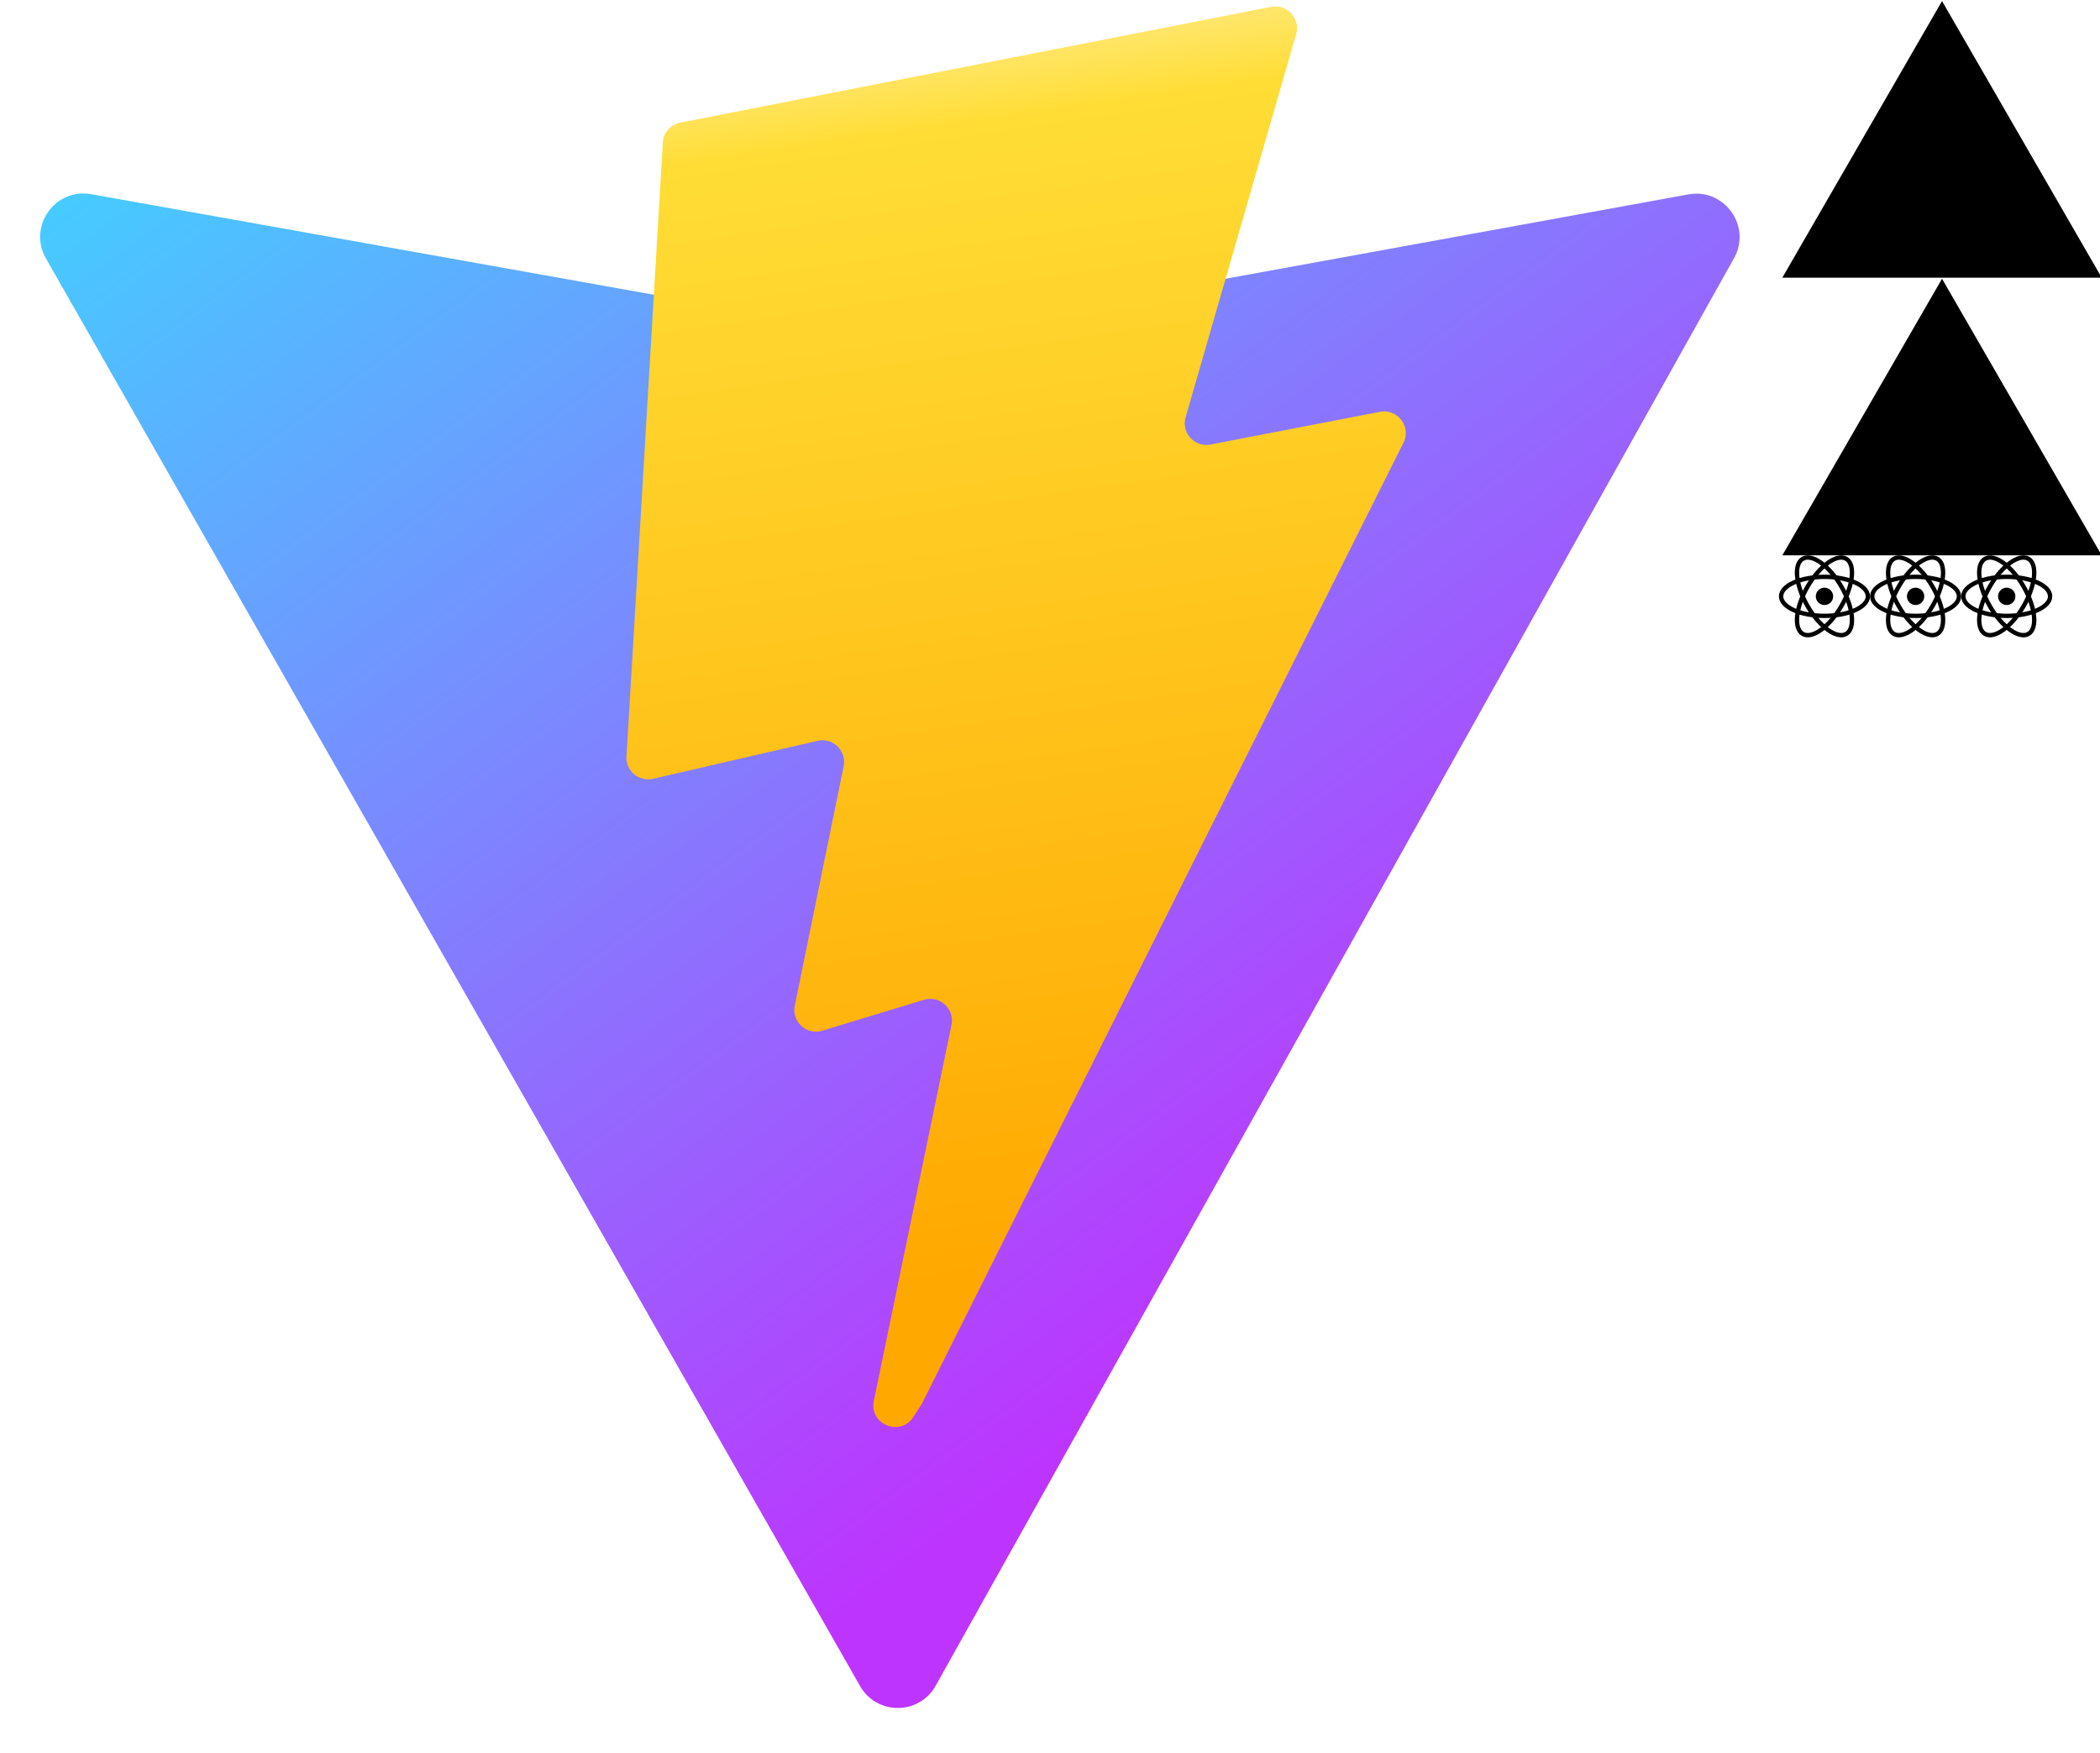 <?xml version="1.0" encoding="utf-8"?><svg width="484" height="404" viewBox="0 0 484 404" xmlns="http://www.w3.org/2000/svg" xmlns:xlink="http://www.w3.org/1999/xlink"><view id="react" viewBox="410 128 21 18.9"/><svg viewBox="-10.5 -9.45 21 18.9" width="21" height="18.9" x="410" y="128" xmlns="http://www.w3.org/2000/svg"><circle r="2" fill="currentColor"/><g stroke="currentColor" fill="none"><ellipse rx="10" ry="4.5"/><ellipse rx="10" ry="4.5" transform="rotate(60)"/><ellipse rx="10" ry="4.5" transform="rotate(120)"/></g></svg><view id="react" viewBox="431 128 21 18.9"/><svg viewBox="-10.5 -9.45 21 18.9" width="21" height="18.9" x="431" y="128" xmlns="http://www.w3.org/2000/svg"><circle r="2" fill="currentColor"/><g stroke="currentColor" fill="none"><ellipse rx="10" ry="4.5"/><ellipse rx="10" ry="4.5" transform="rotate(60)"/><ellipse rx="10" ry="4.5" transform="rotate(120)"/></g></svg><view id="react-copy-2" viewBox="452 128 21 18.9"/><svg viewBox="-10.5 -9.45 21 18.9" width="21" height="18.9" x="452" y="128" xmlns="http://www.w3.org/2000/svg"><circle r="2" fill="currentColor"/><g stroke="currentColor" fill="none"><ellipse rx="10" ry="4.5"/><ellipse rx="10" ry="4.5" transform="rotate(60)"/><ellipse rx="10" ry="4.5" transform="rotate(120)"/></g></svg><view id="vercel" viewBox="410 0 74 64"/><svg viewBox="0 0 74 64" width="74" height="64" x="410" xmlns="http://www.w3.org/2000/svg"><path d="m37.59.25 36.95 64H.64l36.95-64Z"/></svg><view id="vercel" viewBox="410 64 74 64"/><svg viewBox="0 0 74 64" width="74" height="64" x="410" y="64" xmlns="http://www.w3.org/2000/svg"><path d="m37.59.25 36.95 64H.64l36.95-64Z"/></svg><view id="vite" viewBox="0 0 410 404"/><svg viewBox="0 0 410 404" fill="none" width="410" height="404" xmlns="http://www.w3.org/2000/svg"><path d="m399.641 59.525-183.998 329.02c-3.799 6.793-13.559 6.833-17.415.073L10.582 59.556C6.38 52.19 12.68 43.266 21.028 44.76l184.195 32.923c1.175.21 2.378.208 3.553-.006l180.343-32.87c8.32-1.517 14.649 7.337 10.522 14.719Z" fill="url(#fa)"/><path d="M292.965 1.574 156.801 28.255a5 5 0 0 0-4.03 4.611l-8.376 141.464c-.197 3.332 2.863 5.918 6.115 5.168l37.91-8.749c3.547-.818 6.752 2.306 6.023 5.873l-11.263 55.153c-.758 3.712 2.727 6.886 6.352 5.785l23.415-7.114c3.63-1.102 7.118 2.081 6.35 5.796l-17.899 86.633c-1.12 5.419 6.088 8.374 9.094 3.728l2.008-3.103 110.954-221.428c1.858-3.707-1.346-7.935-5.418-7.15l-39.022 7.532c-3.667.707-6.787-2.708-5.752-6.296l25.469-88.291c1.036-3.594-2.095-7.012-5.766-6.293Z" fill="url(#fb)"/><defs><linearGradient id="fa" x1="6" y1="33" x2="235" y2="344" gradientUnits="userSpaceOnUse"><stop stop-color="#41D1FF"/><stop offset="1" stop-color="#BD34FE"/></linearGradient><linearGradient id="fb" x1="194.651" y1="8.818" x2="236.076" y2="292.989" gradientUnits="userSpaceOnUse"><stop stop-color="#FFEA83"/><stop offset=".083" stop-color="#FFDD35"/><stop offset="1" stop-color="#FFA800"/></linearGradient></defs></svg></svg>